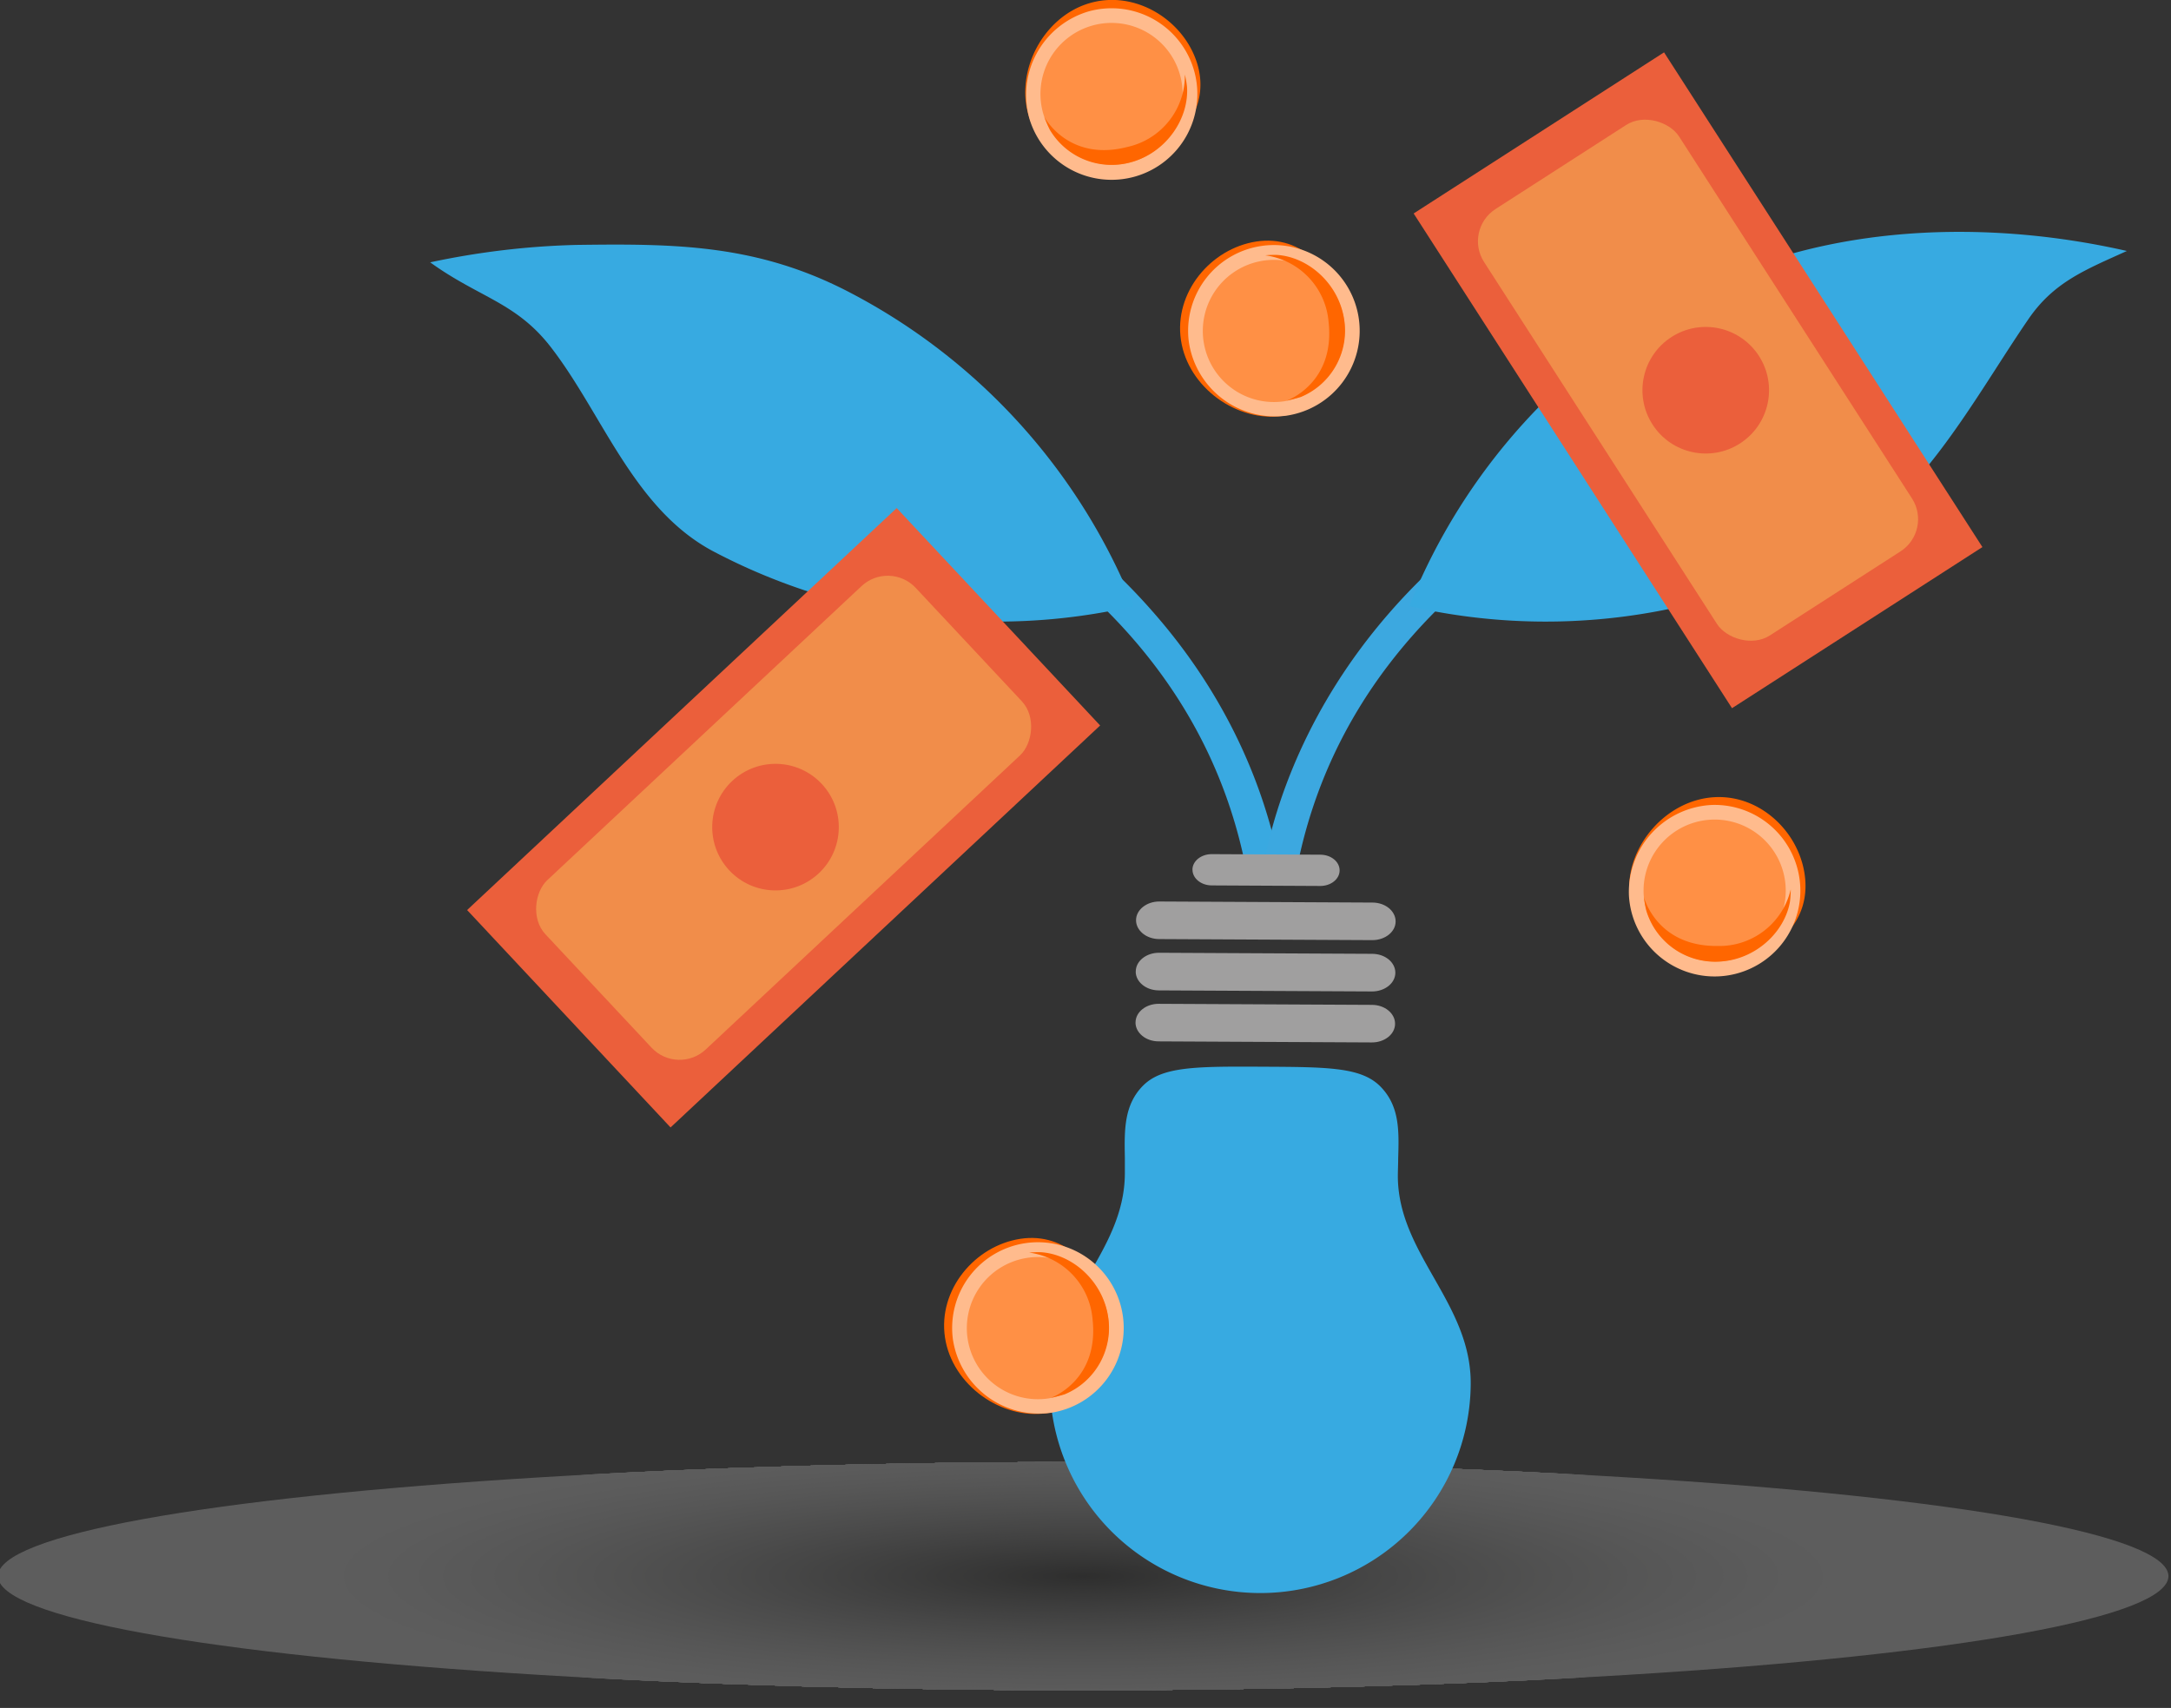 <svg id="Laag_1" data-name="Laag 1" xmlns="http://www.w3.org/2000/svg" viewBox="0 0 390 306.84"><rect x="0" y="0" width="390" height="306.84" fill="#333333" stroke="none"/><defs><style>.cls-1{fill:none}.cls-2{opacity:.21}.cls-3{clip-path:url(#clip-path)}.cls-4{fill:#fff}.cls-5{fill:#fefefe}.cls-6{fill:#fdfdfd}.cls-7{fill:#fcfcfc}.cls-8{fill:#fbfbfb}.cls-9{fill:#fafafa}.cls-10{fill:#f9f9f9}.cls-11{fill:#f8f8f8}.cls-12{fill:#f7f7f7}.cls-13{fill:#f6f6f6}.cls-14{fill:#f5f5f5}.cls-15{fill:#f5f5f4}.cls-16{fill:#f4f4f4}.cls-17{fill:#f4f4f3}.cls-18{fill:#f3f3f3}.cls-19{fill:#f2f2f2}.cls-20{fill:#f1f1f1}.cls-21{fill:#f0f0f0}.cls-22{fill:#efefef}.cls-23{fill:#eee}.cls-24{fill:#eeeeed}.cls-25{fill:#ededed}.cls-26{fill:#ececec}.cls-27{fill:#ebebeb}.cls-28{fill:#eaeaea}.cls-29{fill:#e9e9e9}.cls-30{fill:#e8e8e8}.cls-31{fill:#e8e8e7}.cls-32{fill:#e7e7e7}.cls-33{fill:#e6e6e6}.cls-34{fill:#e6e6e5}.cls-35{fill:#e5e5e5}.cls-36{fill:#e4e4e4}.cls-37{fill:#e3e3e3}.cls-38{fill:#e3e3e2}.cls-39{fill:#e2e2e2}.cls-40{fill:#e1e1e1}.cls-41{fill:#e0e0e0}.cls-42{fill:#e0e0df}.cls-43{fill:#dfdfdf}.cls-44{fill:#dedede}.cls-45{fill:#ddd}.cls-46{fill:#dcdcdc}.cls-47{fill:#dcdcdb}.cls-48{fill:#dbdbdb}.cls-49{fill:#dadada}.cls-50{fill:#d9d9d9}.cls-51{fill:#d8d8d8}.cls-52{fill:#d8d8d7}.cls-53{fill:#d7d7d6}.cls-54{fill:#d6d6d6}.cls-55{fill:#d5d5d5}.cls-56{fill:#d4d4d4}.cls-57{fill:#d3d3d3}.cls-58{fill:#d2d2d2}.cls-59{fill:#d2d2d1}.cls-60{fill:#d1d1d0}.cls-61{fill:#d0d0cf}.cls-62{fill:#cfcfcf}.cls-63{fill:#cecece}.cls-64{fill:#cdcdcd}.cls-65{fill:#ccc}.cls-66{fill:#cbcbcb}.cls-67{fill:#cacaca}.cls-68{fill:#c9c9c9}.cls-69{fill:#c9c9c8}.cls-70{fill:#c8c8c7}.cls-71{fill:#c7c7c6}.cls-72{fill:#c6c6c5}.cls-73{fill:#c5c5c4}.cls-74{fill:#c4c4c3}.cls-75{fill:#c3c3c2}.cls-76{fill:#c2c2c1}.cls-77{fill:#c1c1c0}.cls-78{fill:#c0c0bf}.cls-79{fill:#bfbfbe}.cls-80{fill:#bebebd}.cls-81{fill:#bdbdbc}.cls-82{fill:#bcbcbb}.cls-83{fill:#bbbbba}.cls-84{fill:#babab9}.cls-85{fill:#b9b9b8}.cls-86{fill:#b8b8b7}.cls-87{fill:#b7b7b6}.cls-88{fill:#b6b6b5}.cls-89{fill:#b5b5b4}.cls-90{fill:#b4b4b3}.cls-91{fill:#b3b3b2}.cls-92{fill:#b2b2b1}.cls-93{fill:#b1b1b0}.cls-94{fill:#b0b0af}.cls-95{fill:#afafae}.cls-96{fill:#aeaead}.cls-97{fill:#acacac}.cls-98{fill:#ababab}.cls-99{fill:#aaa}.cls-100{fill:#a9a9a8}.cls-101{fill:#a8a8a7}.cls-102{fill:#a7a7a6}.cls-103{fill:#a6a6a5}.cls-104{fill:#a5a5a4}.cls-105{fill:#a4a4a3}.cls-106{fill:#a3a3a2}.cls-107{fill:#a2a2a1}.cls-108{fill:#a0a0a0}.cls-109{fill:#9f9f9e}.cls-110{fill:#9e9e9d}.cls-111{fill:#9d9d9c}.cls-112{fill:#9c9c9b}.cls-113{fill:#9b9b9a}.cls-114{fill:#9a9a99}.cls-115{fill:#989898}.cls-116{fill:#979796}.cls-117{fill:#969695}.cls-118{fill:#959594}.cls-119{fill:#949493}.cls-120{fill:#939392}.cls-121{fill:#919190}.cls-122{fill:#90908f}.cls-123{fill:#8f8f8e}.cls-124{fill:#8e8e8d}.cls-125{fill:#8d8d8c}.cls-126{fill:#8b8b8a}.cls-127{fill:#8a8a89}.cls-128{fill:#898988}.cls-129{fill:#888887}.cls-130{fill:#878786}.cls-131{fill:#858584}.cls-132{fill:#848483}.cls-133{fill:#838382}.cls-134{fill:#828281}.cls-135{fill:#80807f}.cls-136{fill:#7f7f7e}.cls-137{fill:#7e7e7d}.cls-138{fill:#7d7d7c}.cls-139{fill:#7b7b7a}.cls-140{fill:#7a7a79}.cls-141{fill:#797978}.cls-142{fill:#787876}.cls-143{fill:#767675}.cls-144{fill:#757574}.cls-145{fill:#747473}.cls-146{fill:#737371}.cls-147{fill:#717170}.cls-148{fill:#70706f}.cls-149{fill:#6f6f6d}.cls-150{fill:#6d6d6c}.cls-151{fill:#6c6c6b}.cls-152{fill:#6b6b69}.cls-153{fill:#696968}.cls-154{fill:#686867}.cls-155{fill:#676765}.cls-156{fill:#666664}.cls-157{fill:#646463}.cls-158{fill:#636361}.cls-159{fill:#626260}.cls-160{fill:#60605f}.cls-161{fill:#5f5f5d}.cls-162{fill:#5d5d5c}.cls-163{fill:#5c5c5b}.cls-164{fill:#5b5b59}.cls-165{fill:#595958}.cls-166{fill:#585857}.cls-167{fill:#575755}.cls-168{fill:#555554}.cls-169{fill:#545452}.cls-170{fill:#535351}.cls-171{fill:#515150}.cls-172{fill:#50504e}.cls-173{fill:#4e4e4d}.cls-174{fill:#4d4d4b}.cls-175{fill:#4c4c4a}.cls-176{fill:#4a4a49}.cls-177{fill:#494947}.cls-178{fill:#474746}.cls-179{fill:#464644}.cls-180{fill:#454543}.cls-181{fill:#434341}.cls-182{fill:#424240}.cls-183{fill:#40403f}.cls-184{fill:#3f3f3d}.cls-185{fill:#3d3d3c}.cls-186{fill:#3c3c3a}.cls-187{fill:#3b3b39}.cls-188{fill:#393937}.cls-189{fill:#383836}.cls-190{fill:#363634}.cls-191{fill:#353533}.cls-192{fill:#333332}.cls-193{fill:#323230}.cls-194{fill:#30302f}.cls-195{fill:#2f2f2d}.cls-196{fill:#2d2d2c}.cls-197{fill:#2c2c2a}.cls-198{fill:#2a2a29}.cls-199{fill:#292927}.cls-200{fill:#282826}.cls-201{fill:#262624}.cls-202{fill:#252523}.cls-203{fill:#232321}.cls-204{fill:#222220}.cls-205{fill:#20201e}.cls-206{fill:#1f1f1d}.cls-207{fill:#1d1d1b}.cls-208{fill:#39a9e1}.cls-209{fill:#37aae1}.cls-210{fill:#3ca8e0}.cls-211{fill:#eb5f3b}.cls-212{fill:#f18d4a}.cls-213{fill:#f60}.cls-214{fill:#ff9045}.cls-215{fill:#ffbb8d}.cls-216{fill:#a09f9f}</style><clipPath id="clip-path" transform="translate(-2313.31 -114.68)"><ellipse class="cls-1" cx="2507.9" cy="397.84" rx="194.95" ry="20.5"/></clipPath></defs><title>bg-result-sc</title><g class="cls-2 cls-3"><path class="cls-4" d="M0 262.53h390v41H0z"/><ellipse class="cls-4" cx="194.6" cy="283.16" rx="140.23" ry="23.68"/><ellipse class="cls-4" cx="194.6" cy="283.16" rx="139.62" ry="23.58"/><ellipse class="cls-4" cx="194.6" cy="283.16" rx="139" ry="23.47"/><ellipse class="cls-4" cx="194.6" cy="283.16" rx="138.39" ry="23.37"/><ellipse class="cls-4" cx="194.6" cy="283.16" rx="137.77" ry="23.26"/><ellipse class="cls-5" cx="194.6" cy="283.16" rx="137.16" ry="23.16"/><ellipse class="cls-5" cx="194.6" cy="283.16" rx="136.54" ry="23.06"/><ellipse class="cls-5" cx="194.6" cy="283.16" rx="135.93" ry="22.95"/><ellipse class="cls-5" cx="194.6" cy="283.16" rx="135.31" ry="22.85"/><ellipse class="cls-6" cx="194.6" cy="283.16" rx="134.7" ry="22.74"/><ellipse class="cls-6" cx="194.6" cy="283.16" rx="134.08" ry="22.64"/><ellipse class="cls-6" cx="194.6" cy="283.16" rx="133.47" ry="22.54"/><ellipse class="cls-7" cx="194.6" cy="283.16" rx="132.85" ry="22.43"/><ellipse class="cls-7" cx="194.6" cy="283.16" rx="132.24" ry="22.33"/><ellipse class="cls-7" cx="194.6" cy="283.16" rx="131.62" ry="22.23"/><ellipse class="cls-8" cx="194.6" cy="283.16" rx="131.01" ry="22.12"/><ellipse class="cls-8" cx="194.6" cy="283.16" rx="130.39" ry="22.02"/><ellipse class="cls-8" cx="194.6" cy="283.16" rx="129.78" ry="21.91"/><ellipse class="cls-9" cx="194.6" cy="283.16" rx="129.16" ry="21.81"/><ellipse class="cls-9" cx="194.6" cy="283.16" rx="128.55" ry="21.71"/><ellipse class="cls-10" cx="194.6" cy="283.16" rx="127.93" ry="21.6"/><ellipse class="cls-10" cx="194.6" cy="283.16" rx="127.32" ry="21.5"/><ellipse class="cls-11" cx="194.6" cy="283.16" rx="126.7" ry="21.39"/><ellipse class="cls-11" cx="194.6" cy="283.16" rx="126.09" ry="21.29"/><ellipse class="cls-11" cx="194.6" cy="283.16" rx="125.47" ry="21.19"/><ellipse class="cls-12" cx="194.6" cy="283.16" rx="124.86" ry="21.08"/><ellipse class="cls-12" cx="194.6" cy="283.16" rx="124.24" ry="20.98"/><ellipse class="cls-13" cx="194.6" cy="283.16" rx="123.63" ry="20.88"/><ellipse class="cls-13" cx="194.6" cy="283.16" rx="123.01" ry="20.77"/><ellipse class="cls-14" cx="194.6" cy="283.16" rx="122.4" ry="20.67"/><ellipse class="cls-15" cx="194.6" cy="283.16" rx="121.78" ry="20.56"/><ellipse class="cls-16" cx="194.6" cy="283.16" rx="121.17" ry="20.46"/><ellipse class="cls-17" cx="194.6" cy="283.16" rx="120.55" ry="20.36"/><ellipse class="cls-18" cx="194.6" cy="283.16" rx="119.94" ry="20.25"/><ellipse class="cls-19" cx="194.6" cy="283.16" rx="119.32" ry="20.15"/><ellipse class="cls-19" cx="194.6" cy="283.16" rx="118.71" ry="20.04"/><ellipse class="cls-20" cx="194.6" cy="283.16" rx="118.09" ry="19.94"/><ellipse class="cls-20" cx="194.6" cy="283.16" rx="117.48" ry="19.84"/><ellipse class="cls-21" cx="194.6" cy="283.16" rx="116.86" ry="19.73"/><ellipse class="cls-22" cx="194.6" cy="283.16" rx="116.25" ry="19.63"/><ellipse class="cls-22" cx="194.6" cy="283.16" rx="115.63" ry="19.53"/><ellipse class="cls-23" cx="194.6" cy="283.16" rx="115.02" ry="19.42"/><ellipse class="cls-24" cx="194.6" cy="283.16" rx="114.4" ry="19.32"/><ellipse class="cls-25" cx="194.6" cy="283.16" rx="113.79" ry="19.21"/><ellipse class="cls-26" cx="194.6" cy="283.16" rx="113.17" ry="19.11"/><ellipse class="cls-26" cx="194.6" cy="283.16" rx="112.56" ry="19.01"/><ellipse class="cls-27" cx="194.6" cy="283.16" rx="111.94" ry="18.9"/><ellipse class="cls-28" cx="194.6" cy="283.16" rx="111.33" ry="18.8"/><ellipse class="cls-28" cx="194.6" cy="283.16" rx="110.71" ry="18.69"/><ellipse class="cls-29" cx="194.6" cy="283.16" rx="110.1" ry="18.59"/><ellipse class="cls-30" cx="194.6" cy="283.16" rx="109.48" ry="18.49"/><ellipse class="cls-31" cx="194.6" cy="283.16" rx="108.86" ry="18.38"/><ellipse class="cls-32" cx="194.6" cy="283.16" rx="108.25" ry="18.28"/><ellipse class="cls-33" cx="194.6" cy="283.16" rx="107.63" ry="18.17"/><ellipse class="cls-34" cx="194.6" cy="283.16" rx="107.02" ry="18.07"/><ellipse class="cls-35" cx="194.6" cy="283.16" rx="106.4" ry="17.97"/><ellipse class="cls-36" cx="194.6" cy="283.16" rx="105.79" ry="17.86"/><ellipse class="cls-37" cx="194.6" cy="283.16" rx="105.17" ry="17.76"/><ellipse class="cls-38" cx="194.6" cy="283.16" rx="104.56" ry="17.66"/><ellipse class="cls-39" cx="194.6" cy="283.16" rx="103.94" ry="17.55"/><ellipse class="cls-40" cx="194.6" cy="283.16" rx="103.33" ry="17.45"/><ellipse class="cls-41" cx="194.6" cy="283.16" rx="102.71" ry="17.34"/><ellipse class="cls-42" cx="194.6" cy="283.16" rx="102.1" ry="17.24"/><ellipse class="cls-43" cx="194.6" cy="283.16" rx="101.48" ry="17.14"/><ellipse class="cls-44" cx="194.6" cy="283.16" rx="100.87" ry="17.03"/><ellipse class="cls-45" cx="194.6" cy="283.16" rx="100.25" ry="16.93"/><ellipse class="cls-46" cx="194.6" cy="283.16" rx="99.64" ry="16.82"/><ellipse class="cls-47" cx="194.6" cy="283.16" rx="99.02" ry="16.72"/><ellipse class="cls-48" cx="194.6" cy="283.16" rx="98.41" ry="16.62"/><ellipse class="cls-49" cx="194.6" cy="283.16" rx="97.79" ry="16.51"/><ellipse class="cls-50" cx="194.6" cy="283.16" rx="97.18" ry="16.41"/><ellipse class="cls-51" cx="194.6" cy="283.16" rx="96.56" ry="16.31"/><ellipse class="cls-52" cx="194.6" cy="283.16" rx="95.95" ry="16.2"/><ellipse class="cls-53" cx="194.6" cy="283.16" rx="95.33" ry="16.1"/><ellipse class="cls-54" cx="194.6" cy="283.16" rx="94.72" ry="15.99"/><ellipse class="cls-55" cx="194.6" cy="283.16" rx="94.1" ry="15.89"/><ellipse class="cls-56" cx="194.6" cy="283.16" rx="93.49" ry="15.79"/><ellipse class="cls-57" cx="194.6" cy="283.16" rx="92.87" ry="15.68"/><ellipse class="cls-58" cx="194.6" cy="283.16" rx="92.26" ry="15.58"/><ellipse class="cls-59" cx="194.6" cy="283.16" rx="91.64" ry="15.47"/><ellipse class="cls-60" cx="194.6" cy="283.16" rx="91.03" ry="15.37"/><ellipse class="cls-61" cx="194.6" cy="283.16" rx="90.41" ry="15.27"/><ellipse class="cls-62" cx="194.6" cy="283.16" rx="89.8" ry="15.16"/><ellipse class="cls-63" cx="194.6" cy="283.16" rx="89.18" ry="15.06"/><ellipse class="cls-64" cx="194.6" cy="283.16" rx="88.57" ry="14.96"/><ellipse class="cls-65" cx="194.6" cy="283.16" rx="87.95" ry="14.85"/><ellipse class="cls-66" cx="194.6" cy="283.16" rx="87.34" ry="14.75"/><ellipse class="cls-67" cx="194.6" cy="283.16" rx="86.72" ry="14.64"/><ellipse class="cls-68" cx="194.6" cy="283.16" rx="86.11" ry="14.54"/><ellipse class="cls-69" cx="194.6" cy="283.16" rx="85.49" ry="14.44"/><ellipse class="cls-70" cx="194.6" cy="283.16" rx="84.88" ry="14.33"/><ellipse class="cls-71" cx="194.6" cy="283.16" rx="84.26" ry="14.23"/><ellipse class="cls-72" cx="194.6" cy="283.16" rx="83.65" ry="14.12"/><ellipse class="cls-73" cx="194.6" cy="283.16" rx="83.03" ry="14.02"/><ellipse class="cls-74" cx="194.6" cy="283.16" rx="82.42" ry="13.92"/><ellipse class="cls-75" cx="194.6" cy="283.16" rx="81.8" ry="13.81"/><ellipse class="cls-76" cx="194.6" cy="283.16" rx="81.19" ry="13.71"/><ellipse class="cls-77" cx="194.6" cy="283.16" rx="80.57" ry="13.61"/><ellipse class="cls-78" cx="194.6" cy="283.16" rx="79.96" ry="13.5"/><ellipse class="cls-79" cx="194.6" cy="283.16" rx="79.34" ry="13.4"/><ellipse class="cls-80" cx="194.6" cy="283.16" rx="78.73" ry="13.29"/><ellipse class="cls-81" cx="194.6" cy="283.16" rx="78.11" ry="13.19"/><ellipse class="cls-82" cx="194.6" cy="283.16" rx="77.5" ry="13.09"/><ellipse class="cls-83" cx="194.6" cy="283.16" rx="76.88" ry="12.98"/><ellipse class="cls-84" cx="194.6" cy="283.16" rx="76.27" ry="12.88"/><ellipse class="cls-85" cx="194.6" cy="283.16" rx="75.65" ry="12.77"/><ellipse class="cls-86" cx="194.6" cy="283.16" rx="75.04" ry="12.67"/><ellipse class="cls-87" cx="194.6" cy="283.16" rx="74.42" ry="12.57"/><ellipse class="cls-88" cx="194.6" cy="283.16" rx="73.81" ry="12.46"/><ellipse class="cls-89" cx="194.6" cy="283.16" rx="73.19" ry="12.36"/><ellipse class="cls-90" cx="194.6" cy="283.16" rx="72.58" ry="12.26"/><ellipse class="cls-91" cx="194.6" cy="283.16" rx="71.96" ry="12.15"/><ellipse class="cls-92" cx="194.6" cy="283.16" rx="71.35" ry="12.05"/><ellipse class="cls-93" cx="194.6" cy="283.16" rx="70.73" ry="11.94"/><ellipse class="cls-94" cx="194.6" cy="283.16" rx="70.12" ry="11.84"/><ellipse class="cls-95" cx="194.6" cy="283.16" rx="69.5" ry="11.74"/><ellipse class="cls-96" cx="194.6" cy="283.16" rx="68.89" ry="11.63"/><ellipse class="cls-97" cx="194.6" cy="283.16" rx="68.27" ry="11.53"/><ellipse class="cls-98" cx="194.6" cy="283.16" rx="67.66" ry="11.42"/><ellipse class="cls-99" cx="194.6" cy="283.16" rx="67.04" ry="11.32"/><ellipse class="cls-100" cx="194.6" cy="283.16" rx="66.43" ry="11.22"/><ellipse class="cls-101" cx="194.6" cy="283.16" rx="65.81" ry="11.11"/><ellipse class="cls-102" cx="194.6" cy="283.16" rx="65.2" ry="11.01"/><ellipse class="cls-103" cx="194.6" cy="283.16" rx="64.58" ry="10.9"/><ellipse class="cls-104" cx="194.6" cy="283.16" rx="63.97" ry="10.8"/><ellipse class="cls-105" cx="194.6" cy="283.16" rx="63.35" ry="10.7"/><ellipse class="cls-106" cx="194.6" cy="283.16" rx="62.74" ry="10.59"/><ellipse class="cls-107" cx="194.6" cy="283.16" rx="62.12" ry="10.49"/><ellipse class="cls-108" cx="194.6" cy="283.16" rx="61.51" ry="10.39"/><ellipse class="cls-109" cx="194.6" cy="283.16" rx="60.89" ry="10.28"/><ellipse class="cls-110" cx="194.6" cy="283.16" rx="60.28" ry="10.18"/><ellipse class="cls-111" cx="194.6" cy="283.16" rx="59.66" ry="10.07"/><ellipse class="cls-112" cx="194.6" cy="283.16" rx="59.05" ry="9.97"/><ellipse class="cls-113" cx="194.6" cy="283.16" rx="58.43" ry="9.87"/><ellipse class="cls-114" cx="194.6" cy="283.16" rx="57.82" ry="9.76"/><ellipse class="cls-115" cx="194.6" cy="283.16" rx="57.2" ry="9.66"/><ellipse class="cls-116" cx="194.6" cy="283.16" rx="56.59" ry="9.55"/><ellipse class="cls-117" cx="194.6" cy="283.16" rx="55.97" ry="9.45"/><ellipse class="cls-118" cx="194.6" cy="283.16" rx="55.36" ry="9.35"/><ellipse class="cls-119" cx="194.6" cy="283.16" rx="54.74" ry="9.24"/><ellipse class="cls-120" cx="194.6" cy="283.16" rx="54.12" ry="9.14"/><ellipse class="cls-121" cx="194.6" cy="283.16" rx="53.51" ry="9.04"/><ellipse class="cls-122" cx="194.6" cy="283.16" rx="52.89" ry="8.93"/><ellipse class="cls-123" cx="194.6" cy="283.16" rx="52.28" ry="8.83"/><ellipse class="cls-124" cx="194.6" cy="283.16" rx="51.66" ry="8.72"/><ellipse class="cls-125" cx="194.6" cy="283.16" rx="51.05" ry="8.62"/><ellipse class="cls-126" cx="194.6" cy="283.16" rx="50.43" ry="8.52"/><ellipse class="cls-127" cx="194.6" cy="283.16" rx="49.82" ry="8.41"/><ellipse class="cls-128" cx="194.6" cy="283.16" rx="49.2" ry="8.31"/><ellipse class="cls-129" cx="194.6" cy="283.16" rx="48.59" ry="8.2"/><ellipse class="cls-130" cx="194.6" cy="283.16" rx="47.97" ry="8.1"/><ellipse class="cls-131" cx="194.6" cy="283.16" rx="47.36" ry="8"/><ellipse class="cls-132" cx="194.6" cy="283.16" rx="46.74" ry="7.89"/><ellipse class="cls-133" cx="194.6" cy="283.16" rx="46.13" ry="7.79"/><ellipse class="cls-134" cx="194.6" cy="283.16" rx="45.51" ry="7.69"/><ellipse class="cls-135" cx="194.6" cy="283.16" rx="44.9" ry="7.58"/><ellipse class="cls-136" cx="194.6" cy="283.16" rx="44.28" ry="7.48"/><ellipse class="cls-137" cx="194.6" cy="283.16" rx="43.67" ry="7.37"/><ellipse class="cls-138" cx="194.6" cy="283.16" rx="43.05" ry="7.27"/><ellipse class="cls-139" cx="194.6" cy="283.16" rx="42.44" ry="7.17"/><ellipse class="cls-140" cx="194.6" cy="283.16" rx="41.82" ry="7.06"/><ellipse class="cls-141" cx="194.6" cy="283.16" rx="41.21" ry="6.96"/><ellipse class="cls-142" cx="194.6" cy="283.16" rx="40.59" ry="6.85"/><ellipse class="cls-143" cx="194.6" cy="283.16" rx="39.98" ry="6.75"/><ellipse class="cls-144" cx="194.6" cy="283.16" rx="39.36" ry="6.65"/><ellipse class="cls-145" cx="194.6" cy="283.16" rx="38.75" ry="6.54"/><ellipse class="cls-146" cx="194.6" cy="283.16" rx="38.13" ry="6.44"/><ellipse class="cls-147" cx="194.6" cy="283.16" rx="37.52" ry="6.34"/><ellipse class="cls-148" cx="194.6" cy="283.16" rx="36.9" ry="6.23"/><ellipse class="cls-149" cx="194.6" cy="283.16" rx="36.29" ry="6.13"/><ellipse class="cls-150" cx="194.6" cy="283.16" rx="35.67" ry="6.02"/><ellipse class="cls-151" cx="194.6" cy="283.16" rx="35.06" ry="5.92"/><ellipse class="cls-152" cx="194.6" cy="283.16" rx="34.44" ry="5.82"/><ellipse class="cls-153" cx="194.6" cy="283.16" rx="33.83" ry="5.71"/><ellipse class="cls-154" cx="194.6" cy="283.16" rx="33.21" ry="5.61"/><ellipse class="cls-155" cx="194.6" cy="283.16" rx="32.6" ry="5.5"/><ellipse class="cls-156" cx="194.6" cy="283.16" rx="31.98" ry="5.4"/><ellipse class="cls-157" cx="194.6" cy="283.16" rx="31.37" ry="5.3"/><ellipse class="cls-158" cx="194.6" cy="283.16" rx="30.75" ry="5.19"/><ellipse class="cls-159" cx="194.6" cy="283.16" rx="30.14" ry="5.09"/><ellipse class="cls-160" cx="194.6" cy="283.16" rx="29.52" ry="4.99"/><ellipse class="cls-161" cx="194.6" cy="283.16" rx="28.91" ry="4.88"/><ellipse class="cls-162" cx="194.6" cy="283.16" rx="28.29" ry="4.78"/><ellipse class="cls-163" cx="194.6" cy="283.16" rx="27.68" ry="4.67"/><ellipse class="cls-164" cx="194.6" cy="283.16" rx="27.06" ry="4.57"/><ellipse class="cls-165" cx="194.6" cy="283.16" rx="26.45" ry="4.47"/><ellipse class="cls-166" cx="194.6" cy="283.16" rx="25.83" ry="4.36"/><ellipse class="cls-167" cx="194.6" cy="283.16" rx="25.22" ry="4.26"/><ellipse class="cls-168" cx="194.6" cy="283.16" rx="24.6" ry="4.15"/><ellipse class="cls-169" cx="194.6" cy="283.16" rx="23.99" ry="4.05"/><ellipse class="cls-170" cx="194.6" cy="283.16" rx="23.37" ry="3.95"/><ellipse class="cls-171" cx="194.6" cy="283.16" rx="22.76" ry="3.84"/><ellipse class="cls-172" cx="194.6" cy="283.16" rx="22.14" ry="3.74"/><ellipse class="cls-173" cx="194.6" cy="283.16" rx="21.53" ry="3.63"/><ellipse class="cls-174" cx="194.6" cy="283.16" rx="20.91" ry="3.53"/><ellipse class="cls-175" cx="194.6" cy="283.16" rx="20.3" ry="3.43"/><ellipse class="cls-176" cx="194.6" cy="283.16" rx="19.68" ry="3.32"/><ellipse class="cls-177" cx="194.6" cy="283.16" rx="19.07" ry="3.22"/><ellipse class="cls-178" cx="194.6" cy="283.16" rx="18.45" ry="3.12"/><ellipse class="cls-179" cx="194.6" cy="283.16" rx="17.84" ry="3.01"/><ellipse class="cls-180" cx="194.6" cy="283.16" rx="17.22" ry="2.91"/><ellipse class="cls-181" cx="194.6" cy="283.16" rx="16.61" ry="2.8"/><ellipse class="cls-182" cx="194.6" cy="283.16" rx="15.99" ry="2.7"/><ellipse class="cls-183" cx="194.6" cy="283.16" rx="15.38" ry="2.6"/><ellipse class="cls-184" cx="194.6" cy="283.16" rx="14.76" ry="2.49"/><ellipse class="cls-185" cx="194.6" cy="283.16" rx="14.15" ry="2.39"/><ellipse class="cls-186" cx="194.6" cy="283.16" rx="13.53" ry="2.28"/><ellipse class="cls-187" cx="194.6" cy="283.16" rx="12.92" ry="2.18"/><ellipse class="cls-188" cx="194.6" cy="283.16" rx="12.3" ry="2.08"/><ellipse class="cls-189" cx="194.6" cy="283.16" rx="11.69" ry="1.97"/><ellipse class="cls-190" cx="194.6" cy="283.16" rx="11.07" ry="1.87"/><ellipse class="cls-191" cx="194.6" cy="283.16" rx="10.46" ry="1.77"/><ellipse class="cls-192" cx="194.6" cy="283.16" rx="9.84" ry="1.66"/><ellipse class="cls-193" cx="194.6" cy="283.16" rx="9.23" ry="1.56"/><ellipse class="cls-194" cx="194.6" cy="283.16" rx="8.61" ry="1.45"/><ellipse class="cls-195" cx="194.6" cy="283.16" rx="8" ry="1.35"/><ellipse class="cls-196" cx="194.6" cy="283.16" rx="7.38" ry="1.25"/><ellipse class="cls-197" cx="194.6" cy="283.16" rx="6.77" ry="1.14"/><ellipse class="cls-198" cx="194.6" cy="283.16" rx="6.15" ry="1.04"/><ellipse class="cls-199" cx="194.6" cy="283.16" rx="5.54" ry=".93"/><ellipse class="cls-200" cx="194.6" cy="283.16" rx="4.92" ry=".83"/><ellipse class="cls-201" cx="194.6" cy="283.16" rx="4.31" ry=".73"/><ellipse class="cls-202" cx="194.6" cy="283.16" rx="3.69" ry=".62"/><ellipse class="cls-203" cx="194.6" cy="283.16" rx="3.08" ry=".52"/><ellipse class="cls-204" cx="194.6" cy="283.16" rx="2.46" ry=".42"/><ellipse class="cls-205" cx="194.6" cy="283.16" rx="1.85" ry=".31"/><ellipse class="cls-206" cx="194.6" cy="283.16" rx="1.23" ry=".21"/><ellipse class="cls-207" cx="194.6" cy="283.16" rx=".62" ry=".1"/></g><path class="cls-208" d="M2540 272.73a3 3 0 0 1-2.94-2.41c-11.42-56.77-71-77-96.15-83.11a3 3 0 1 1 1.41-5.83c33.87 8.2 60.12 22.7 78 43.11C2535 241.14 2540.7 258 2543 269.13a3 3 0 0 1-3 3.6z" transform="translate(-2313.31 -114.68)"/><path class="cls-209" d="M2466 167.24c-16.7-8.74-31.54-8.79-49.15-8.56a142.25 142.25 0 0 0-26.26 3.13c8.77 6.35 15.42 7.15 21.67 15.23 9.37 12.11 14.91 29.23 29.37 36.79a109.39 109.39 0 0 0 75.34 9.74 109.39 109.39 0 0 0-50.97-56.33z" transform="translate(-2313.31 -114.68)"/><path class="cls-210" d="M2543.44 272.63a3 3 0 0 1-2.94-3.6c4.05-20 22-68.62 100.6-87.66a3 3 0 1 1 1.41 5.83c-25.08 6.07-84.65 26.31-96.13 83a3 3 0 0 1-2.94 2.43z" transform="translate(-2313.31 -114.68)"/><path class="cls-209" d="M2617.38 167.24c24.11-12.61 53.35-13.09 78-7.47-7.48 3.4-13.1 5.56-17.68 12.24-9.81 14.29-19.47 33.23-35.89 41.82a109.39 109.39 0 0 1-75.34 9.74 109.39 109.39 0 0 1 50.91-56.33z" transform="translate(-2313.31 -114.68)"/><path class="cls-211" transform="rotate(46.9 1429.591 -2462.273)" d="M2427.36 208.72h53.49v105.69h-53.49z"/><rect class="cls-212" x="2433.28" y="216.02" width="41.66" height="91.09" rx="6.88" ry="6.88" transform="rotate(46.9 1429.591 -2462.273)"/><circle class="cls-211" cx="2452.59" cy="263.24" r="11.37" transform="rotate(-43.1 1150.805 3134.718)"/><path class="cls-213" d="M2543.84 189.38c-8.18 1.25-17.08-5-18.38-13.57s5.36-16.49 13.54-17.74 14.41 5.21 15.72 13.76-2.72 16.3-10.88 17.55z" transform="translate(-2313.31 -114.68)"/><ellipse class="cls-214" cx="2542.09" cy="173.66" rx="14.08" ry="14.53" transform="rotate(-8.67 628.97 15374.67)"/><path class="cls-215" d="M2526.86 176a15.41 15.41 0 1 1 17.61 13.35 15.65 15.65 0 0 1-17.61-13.35zm27.84-4.24a12.77 12.77 0 1 0-10.62 15 13 13 0 0 0 10.62-15.03z" transform="translate(-2313.31 -114.68)"/><path class="cls-213" d="M2544.45 186.66s8.74-3.06 7.53-14.11a13.15 13.15 0 0 0-11.39-12 17.4 17.4 0 0 1 2.16-.07c5.61.39 11 5.15 12 11.45A12.89 12.89 0 0 1 2547 186c-.79.25-2.55.66-2.55.66zM2606 274.9c-.45-8.27 6.65-16.51 15.28-17s15.89 6.92 16.35 15.19-6.58 13.84-15.21 14.32-16.01-4.25-16.42-12.51z" transform="translate(-2313.31 -114.68)"/><ellipse class="cls-214" cx="2621.77" cy="274.67" rx="14.53" ry="14.08" transform="rotate(-3.14 -630.071 42417.626)"/><path class="cls-215" d="M2620.93 259.29a15.41 15.41 0 1 1-15 16.25 15.65 15.65 0 0 1 15-16.25zm1.54 28.12a12.77 12.77 0 1 0-13.89-12 13 13 0 0 0 13.89 12z" transform="translate(-2313.31 -114.68)"/><path class="cls-213" d="M2608.6 275.77s2.2 9 13.32 8.86a13.15 13.15 0 0 0 13.08-10.18 17.4 17.4 0 0 1-.13 2.16c-.93 5.54-6.19 10.46-12.55 10.81a12.89 12.89 0 0 1-13.25-9.08c-.23-.78-.47-2.57-.47-2.57zM2498.1 135.43c-2.41-7.92 2.53-17.62 10.8-20.14s17.09 2.94 19.49 10.86-3.09 15-11.36 17.53-16.52-.33-18.93-8.25z" transform="translate(-2313.31 -114.68)"/><ellipse class="cls-214" cx="2513.41" cy="131.45" rx="14.53" ry="14.08" transform="rotate(-16.91 971.687 7855.191)"/><path class="cls-215" d="M2508.93 116.71a15.41 15.41 0 1 1-10.68 19.35 15.65 15.65 0 0 1 10.68-19.35zm8.19 26.94a12.77 12.77 0 1 0-16.35-8.37 13 13 0 0 0 16.35 8.37z" transform="translate(-2313.31 -114.68)"/><path class="cls-213" d="M2500.88 135.64s4.28 8.21 15 5.43a13.15 13.15 0 0 0 10.28-13 17.4 17.4 0 0 1 .38 2.13c.42 5.6-3.52 11.63-9.62 13.49a12.89 12.89 0 0 1-15-5.66c-.38-.7-1.04-2.39-1.04-2.39z" transform="translate(-2313.31 -114.68)"/><path class="cls-209" d="M2540 306.32c11.94.06 17.92.07 21.36 3.63s3.26 8.05 3.12 12.87c0 .95-.05 2-.06 3-.07 14.08 13.16 22.85 13.09 37.45a37.8 37.8 0 0 1-75.6-.38c.07-14.39 13.37-23.07 13.47-37.3v-3c-.09-4.82-.18-9.37 3.24-12.84s9.48-3.49 21.38-3.43z" transform="translate(-2313.31 -114.68)"/><path class="cls-216" d="M2517.3 298.37c0-1.87 1.89-3.37 4.19-3.35l38.27.19c2.31 0 4.17 1.53 4.16 3.4 0 1.87-1.89 3.37-4.19 3.35l-38.28-.19c-2.3 0-4.16-1.53-4.16-3.4zM2517.34 289.21c0-1.87 1.89-3.37 4.19-3.36l38.28.19c2.31 0 4.17 1.53 4.16 3.4 0 1.87-1.89 3.37-4.2 3.36l-38.28-.19c-2.3 0-4.17-1.53-4.16-3.39zM2517.39 280c0-1.86 1.89-3.37 4.19-3.36l38.28.19c2.31 0 4.17 1.53 4.16 3.4 0 1.86-1.89 3.36-4.2 3.35l-38.27-.19c-2.31 0-4.17-1.54-4.16-3.4zM2527.52 270.93c0-1.56 1.57-2.81 3.49-2.8l19.48.1c1.93 0 3.48 1.27 3.47 2.83 0 1.55-1.57 2.8-3.49 2.79l-19.48-.1c-1.92 0-3.47-1.28-3.46-2.83z" transform="translate(-2313.31 -114.68)"/><path class="cls-211" transform="rotate(-32.76 1266.59 4060.731)" d="M2591.61 130.17h53.49v105.69h-53.49z"/><rect class="cls-212" x="2597.53" y="137.46" width="41.66" height="91.09" rx="6.88" ry="6.88" transform="rotate(-32.76 1266.59 4060.731)"/><circle class="cls-211" cx="2619.74" cy="184.81" r="11.37" transform="rotate(-32.76 1267.967 4062.522)"/><path class="cls-213" d="M2501.45 368.55c-8.18 1.25-17.08-5-18.38-13.57s5.36-16.49 13.54-17.74 14.41 5.21 15.72 13.76-2.7 16.3-10.88 17.55z" transform="translate(-2313.31 -114.68)"/><ellipse class="cls-214" cx="2499.7" cy="352.83" rx="14.08" ry="14.53" transform="rotate(-8.67 586.532 15553.816)"/><path class="cls-215" d="M2484.47 355.15a15.41 15.41 0 1 1 17.61 13.35 15.65 15.65 0 0 1-17.61-13.35zm27.84-4.24a12.77 12.77 0 1 0-10.62 15 13 13 0 0 0 10.62-15z" transform="translate(-2313.31 -114.68)"/><path class="cls-213" d="M2502.05 365.83s8.74-3.06 7.53-14.11a13.15 13.15 0 0 0-11.39-12 17.4 17.4 0 0 1 2.16-.07c5.61.39 11 5.15 12 11.45a12.89 12.89 0 0 1-7.76 14.07c-.77.25-2.54.66-2.54.66z" transform="translate(-2313.31 -114.68)"/></svg>